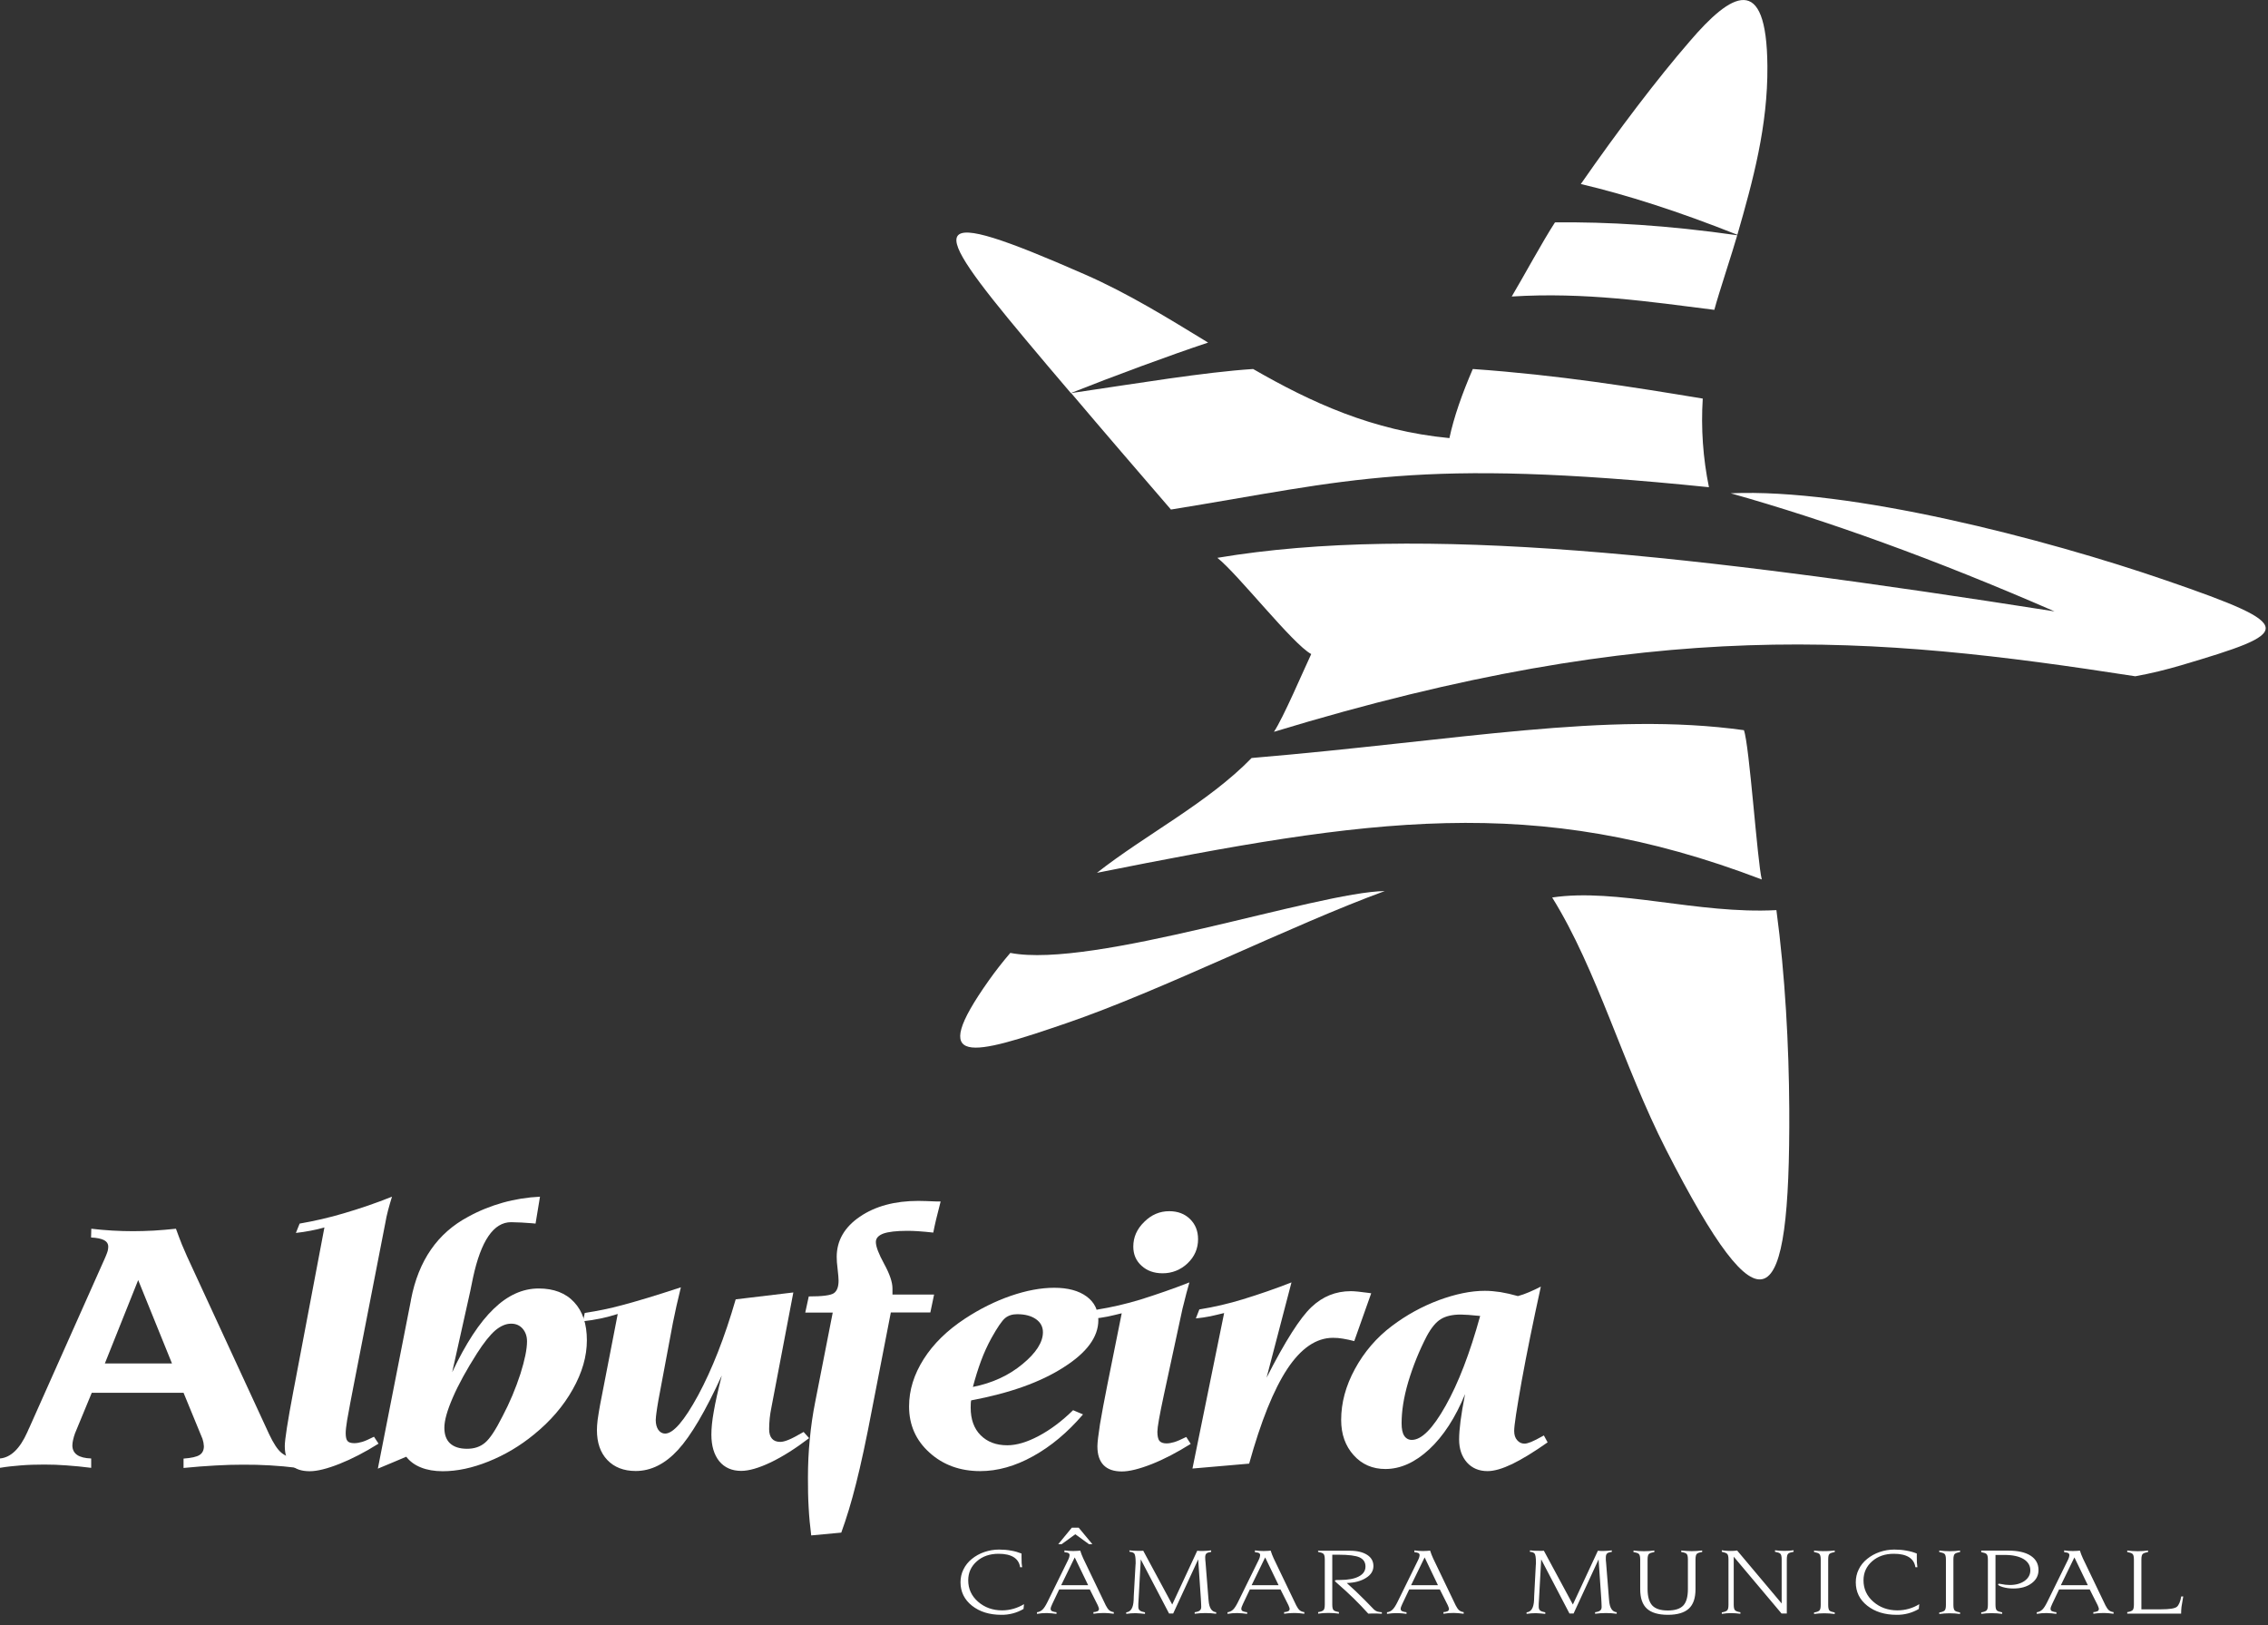<?xml version="1.0" encoding="UTF-8" standalone="no"?>
<!DOCTYPE svg PUBLIC "-//W3C//DTD SVG 1.1//EN" "http://www.w3.org/Graphics/SVG/1.1/DTD/svg11.dtd">
<svg width="100%" height="100%" viewBox="0 0 194 139" version="1.1" xmlns="http://www.w3.org/2000/svg" xmlns:xlink="http://www.w3.org/1999/xlink" xml:space="preserve" xmlns:serif="http://www.serif.com/" style="fill-rule:evenodd;clip-rule:evenodd;stroke-linejoin:round;stroke-miterlimit:2;">
    <rect x="0" y="0" width="194" height="139" fill="#333333" stroke="none"/>
    <path d="M131.8,110.04C131.14,113.06 130.59,115.75 130.16,118.12C129.74,120.49 129.52,121.9 129.52,122.38C129.52,122.72 129.6,122.98 129.78,123.18C129.95,123.38 130.16,123.47 130.41,123.47C130.54,123.47 130.73,123.42 130.96,123.33C131.19,123.24 131.56,123.05 132.06,122.77L132.38,123.36C131.2,124.19 130.2,124.8 129.36,125.21C128.52,125.61 127.82,125.82 127.24,125.82C126.51,125.82 125.92,125.57 125.48,125.08C125.04,124.58 124.81,123.93 124.81,123.11C124.81,122.69 124.85,122.16 124.93,121.54C125.01,120.92 125.14,120.15 125.32,119.23C124.49,121.25 123.47,122.82 122.26,123.95C121.04,125.08 119.79,125.64 118.5,125.64C117.41,125.64 116.5,125.25 115.79,124.46C115.08,123.67 114.72,122.67 114.72,121.44C114.72,119.98 115.11,118.53 115.9,117.08C116.68,115.64 117.76,114.38 119.07,113.4C120.29,112.48 121.63,111.74 123.07,111.2C124.51,110.67 125.82,110.4 127.01,110.4C127.44,110.4 127.88,110.44 128.35,110.51C128.82,110.59 129.31,110.7 129.84,110.85C130.14,110.77 130.45,110.66 130.78,110.52C131.11,110.38 131.45,110.22 131.8,110.04ZM126.61,112.55C126.5,112.54 126.38,112.53 126.27,112.52C125.83,112.47 125.39,112.44 124.95,112.43C124.24,112.43 123.67,112.56 123.25,112.82C122.83,113.07 122.43,113.56 122.05,114.26C121.39,115.53 120.86,116.85 120.45,118.22C120.07,119.52 119.89,120.68 119.89,121.73C119.89,122.2 119.96,122.56 120.11,122.79C120.25,123.02 120.5,123.16 120.77,123.15C121.6,123.15 122.56,122.18 123.65,120.24C124.75,118.29 125.73,115.74 126.61,112.55ZM110.47,109.68L108.34,117.83C109.93,114.71 111.21,112.7 112.18,111.79C113.14,110.88 114.26,110.43 115.55,110.43C115.85,110.43 116.36,110.48 117.08,110.58C117.16,110.59 117.24,110.6 117.29,110.61L115.84,114.7C115.52,114.61 115.19,114.55 114.86,114.49C114.58,114.44 114.3,114.42 114.02,114.42C112.59,114.42 111.29,115.31 110.12,117.07C108.95,118.84 107.86,121.54 106.85,125.18L102,125.6L104.71,112.3C104.32,112.4 103.92,112.49 103.52,112.58C103.11,112.66 102.7,112.72 102.29,112.76L102.59,111.99C103.85,111.79 105.09,111.5 106.3,111.13C107.7,110.7 109.1,110.22 110.47,109.68ZM100.01,103.59C100.74,103.59 101.33,103.81 101.79,104.26C102.25,104.71 102.48,105.28 102.48,105.99C102.48,106.79 102.18,107.48 101.58,108.05C101.01,108.6 100.24,108.91 99.44,108.9C98.72,108.9 98.12,108.69 97.65,108.26C97.17,107.83 96.94,107.28 96.94,106.62C96.94,105.81 97.25,105.11 97.88,104.5C98.49,103.89 99.21,103.59 100.01,103.59ZM101.74,109.68C101.56,110.29 101.4,110.91 101.25,111.53C101.22,111.66 101.19,111.79 101.15,111.92L99.74,118.45C99.69,118.66 99.63,118.96 99.55,119.33C99.18,121.05 99,122.08 99,122.45C99,122.82 99.06,123.08 99.17,123.23C99.29,123.37 99.49,123.45 99.78,123.45C99.98,123.45 100.2,123.41 100.44,123.34C100.68,123.27 101.02,123.12 101.47,122.9L101.85,123.49C100.69,124.22 99.58,124.8 98.52,125.22C97.45,125.64 96.6,125.85 95.96,125.85C95.27,125.85 94.75,125.67 94.4,125.31C94.05,124.95 93.87,124.42 93.87,123.7C93.87,123.36 93.95,122.73 94.09,121.81C94.24,120.89 94.46,119.76 94.73,118.39L95.95,112.32C95.56,112.42 95.17,112.51 94.76,112.6C94.36,112.68 93.94,112.74 93.53,112.78L93.83,112.01C95.09,111.81 96.33,111.52 97.55,111.15C98.97,110.7 100.37,110.22 101.74,109.68Z" style="fill:white;"/>
    <path d="M83.22,118.62C84.88,118.29 86.29,117.64 87.46,116.67C88.63,115.71 89.21,114.79 89.21,113.94C89.21,113.48 89.01,113.1 88.61,112.82C88.21,112.54 87.67,112.4 87.01,112.4C86.59,112.4 86.25,112.51 85.98,112.73C85.71,112.95 85.32,113.52 84.8,114.45C84.46,115.07 84.17,115.71 83.92,116.38C83.65,117.11 83.42,117.86 83.22,118.62ZM83.07,119.77C83.06,119.85 83.04,119.92 83.04,120C83.03,120.09 83.03,120.22 83.03,120.39C83.03,121.39 83.31,122.18 83.88,122.75C84.45,123.32 85.2,123.61 86.16,123.61C86.95,123.61 87.84,123.35 88.84,122.82C89.84,122.29 90.82,121.56 91.79,120.61L92.64,120.97C91.32,122.51 89.9,123.7 88.36,124.55C86.83,125.4 85.32,125.82 83.85,125.82C82.12,125.82 80.67,125.29 79.51,124.24C78.34,123.19 77.76,121.87 77.76,120.29C77.76,118.89 78.18,117.55 79.01,116.24C79.84,114.93 81.02,113.78 82.54,112.78C83.82,111.94 85.13,111.29 86.46,110.83C87.8,110.37 89.04,110.14 90.18,110.14C91.35,110.14 92.27,110.39 92.94,110.88C93.61,111.37 93.95,112.05 93.95,112.91C93.95,114.34 92.97,115.68 91,116.93C89.02,118.21 86.38,119.15 83.07,119.77ZM80.46,102.76C80.3,103.4 80.17,103.91 80.07,104.31C79.97,104.71 79.9,105.08 79.83,105.42C79.39,105.37 78.95,105.33 78.51,105.3C78.21,105.28 77.91,105.27 77.61,105.27C76.68,105.27 76,105.35 75.57,105.5C75.14,105.66 74.92,105.9 74.92,106.22C74.92,106.62 75.16,107.24 75.63,108.1C76.1,108.96 76.34,109.66 76.34,110.19L76.34,110.72L79.9,110.72L79.58,112.25L76.2,112.25L74.61,120.43C74.1,123.12 73.64,125.26 73.23,126.87C72.83,128.47 72.4,129.88 71.96,131.08L69.39,131.32C69.29,130.53 69.21,129.73 69.17,128.93C69.12,128.1 69.11,127.25 69.11,126.39C69.11,125.27 69.16,124.16 69.27,123.07C69.37,122.01 69.52,120.96 69.73,119.91L71.23,112.26L68.88,112.26L69.18,110.88C70.34,110.88 71.06,110.79 71.33,110.6C71.6,110.41 71.73,110.05 71.73,109.52C71.73,109.33 71.7,109.01 71.65,108.56C71.59,108.11 71.57,107.76 71.57,107.5C71.57,106.11 72.23,104.96 73.55,104.06C74.87,103.16 76.54,102.71 78.55,102.71C78.89,102.71 79.43,102.73 80.17,102.76L80.46,102.76Z" style="fill:white;"/>
    <path d="M58.24,110.1C58.1,110.67 57.98,111.21 57.86,111.71C57.75,112.21 57.65,112.68 57.56,113.13L56.32,119.75C56.24,120.19 56.19,120.55 56.15,120.83C56.12,121.04 56.1,121.25 56.09,121.45C56.09,121.8 56.17,122.08 56.31,122.29C56.46,122.5 56.66,122.61 56.89,122.61C57.59,122.61 58.53,121.52 59.72,119.33C60.9,117.14 61.98,114.41 62.93,111.13L67.86,110.54L65.98,120.4C65.92,120.7 65.87,121 65.84,121.29C65.81,121.6 65.79,121.92 65.79,122.23C65.79,122.58 65.87,122.86 66.03,123.04C66.19,123.23 66.43,123.32 66.74,123.32C66.93,123.32 67.17,123.26 67.46,123.14C67.74,123.03 68.17,122.8 68.74,122.47L69.21,123C68.04,123.89 66.95,124.58 65.93,125.07C64.9,125.56 64.06,125.8 63.4,125.8C62.6,125.8 61.97,125.52 61.52,124.97C61.08,124.42 60.85,123.66 60.85,122.7C60.85,122.17 60.91,121.52 61.05,120.75C61.18,119.97 61.41,118.94 61.74,117.64C60.35,120.68 59.1,122.8 58,124C56.9,125.2 55.69,125.81 54.38,125.81C53.35,125.81 52.54,125.49 51.95,124.87C51.35,124.24 51.06,123.39 51.06,122.3C51.06,122.06 51.08,121.77 51.12,121.44C51.18,120.99 51.26,120.55 51.34,120.1L52.84,112.38C51.87,112.69 50.88,112.9 49.87,113L50.02,112.29C51.1,112.13 52.18,111.91 53.24,111.62C54.45,111.3 56.12,110.8 58.24,110.1Z" style="fill:white;"/>
    <path d="M46.19,102.35L45.81,104.65C45.74,104.64 45.63,104.63 45.49,104.62C44.9,104.57 44.31,104.54 43.72,104.53C42.22,104.53 41.14,106.12 40.46,109.28C40.36,109.78 40.28,110.16 40.22,110.45L38.68,117.36C39.84,114.9 41.02,113.1 42.23,111.94C43.43,110.78 44.71,110.2 46.08,110.2C47.37,110.2 48.39,110.59 49.11,111.37C49.84,112.15 50.2,113.24 50.2,114.63C50.2,116 49.8,117.4 48.99,118.83C48.19,120.26 47.08,121.55 45.66,122.7C44.49,123.66 43.18,124.44 41.78,125C40.41,125.55 39.11,125.83 37.87,125.83C37.16,125.83 36.53,125.72 36.01,125.51C35.48,125.3 35.06,124.99 34.75,124.59C34.38,124.74 34,124.9 33.59,125.08C33.18,125.25 32.76,125.42 32.32,125.61L35.14,111.26L35.16,111.13C35.8,107.81 37.43,105.46 40.04,104.07C40.98,103.55 41.98,103.15 43.01,102.86C44.05,102.57 45.12,102.4 46.19,102.35ZM45.08,114.72C45.08,114.28 44.95,113.92 44.7,113.63C44.45,113.35 44.13,113.21 43.72,113.21C43.27,113.21 42.81,113.41 42.36,113.79C41.91,114.18 41.39,114.83 40.8,115.75C39.91,117.15 39.22,118.4 38.74,119.51C38.26,120.61 38.01,121.48 38.01,122.11C38.01,122.7 38.17,123.14 38.5,123.45C38.83,123.75 39.31,123.91 39.95,123.91C40.57,123.91 41.08,123.74 41.49,123.39C41.91,123.04 42.4,122.29 42.98,121.14C43.6,119.97 44.11,118.75 44.52,117.49C44.89,116.31 45.08,115.39 45.08,114.72ZM33.53,102.35C33.4,102.76 33.29,103.16 33.19,103.53C33.09,103.91 33.02,104.24 32.97,104.54L30.26,118.44C30.06,119.45 29.87,120.47 29.69,121.48C29.61,121.98 29.57,122.34 29.57,122.57C29.57,122.9 29.62,123.13 29.73,123.25C29.83,123.37 30.03,123.43 30.3,123.43C30.51,123.43 30.74,123.39 30.98,123.32C31.22,123.25 31.55,123.1 31.99,122.88L32.38,123.47C31.22,124.2 30.1,124.78 29.04,125.2C27.98,125.62 27.13,125.83 26.49,125.83C25.79,125.83 25.26,125.65 24.9,125.29C24.54,124.92 24.36,124.39 24.36,123.68C24.36,123.14 24.6,121.59 25.09,119L25.21,118.38L27.75,104.98C27.36,105.09 26.96,105.19 26.56,105.26C26.16,105.34 25.74,105.4 25.31,105.45L25.63,104.65C26.9,104.43 28.17,104.14 29.41,103.77C30.81,103.36 32.18,102.89 33.53,102.35Z" style="fill:white;"/>
    <path d="M7.81,105.09C9,105.23 10.2,105.3 11.4,105.3C11.95,105.3 12.54,105.28 13.15,105.25C13.77,105.21 14.4,105.16 15.05,105.09C15.24,105.61 15.41,106.07 15.56,106.44C15.72,106.82 15.87,107.16 16,107.46L23.02,122.66C23.39,123.44 23.73,123.97 24.07,124.25C24.41,124.53 24.85,124.7 25.41,124.74L25.41,125.54C23.87,125.35 22.33,125.26 20.78,125.27C20.04,125.27 19.25,125.29 18.41,125.34C17.57,125.39 16.67,125.45 15.7,125.55L15.7,124.75C16.37,124.7 16.82,124.6 17.07,124.44C17.31,124.29 17.44,124.04 17.44,123.69C17.43,123.48 17.39,123.27 17.32,123.06L15.7,119.12L7.85,119.12L6.42,122.58C6.35,122.77 6.29,122.97 6.25,123.16C6.21,123.31 6.2,123.46 6.19,123.62C6.19,123.97 6.33,124.25 6.59,124.43C6.86,124.62 7.26,124.72 7.8,124.74L7.8,125.54C7.1,125.45 6.39,125.38 5.68,125.33C5.05,125.28 4.42,125.26 3.79,125.26C3.07,125.26 2.4,125.28 1.79,125.33C1.17,125.38 0.57,125.44 -0.01,125.54L-0.01,124.74C0.92,124.66 1.7,123.91 2.34,122.48C2.42,122.3 2.48,122.15 2.53,122.06L9,107.55C9.1,107.32 9.17,107.13 9.21,107C9.24,106.87 9.26,106.74 9.26,106.63C9.26,106.38 9.14,106.19 8.89,106.06C8.65,105.94 8.28,105.86 7.79,105.84L7.81,105.09ZM11.82,109.48L8.97,116.61L14.71,116.61L11.82,109.48ZM87.38,132.87L87.38,133.18C87.38,133.4 87.38,133.57 87.39,133.69C87.4,133.81 87.41,133.93 87.43,134.04L87.26,134.04C87.2,133.65 87.01,133.37 86.71,133.18C86.4,132.99 85.98,132.89 85.42,132.89C84.67,132.89 84.05,133.1 83.56,133.53C83.07,133.96 82.82,134.5 82.82,135.16C82.82,135.89 83.1,136.5 83.66,136.99C84.22,137.48 84.91,137.73 85.72,137.73C86.38,137.73 87.03,137.54 87.59,137.2L87.55,137.61C86.97,137.95 86.31,138.12 85.65,138.11C84.63,138.11 83.8,137.85 83.14,137.33C82.49,136.81 82.16,136.14 82.16,135.33C82.16,134.94 82.24,134.57 82.41,134.23C82.58,133.88 82.83,133.57 83.13,133.33C83.44,133.08 83.79,132.88 84.2,132.74C84.61,132.6 85.03,132.53 85.46,132.53C85.83,132.53 86.17,132.56 86.49,132.62C86.8,132.67 87.1,132.76 87.38,132.87ZM91.93,133.2L90.77,135.58L93.08,135.58L91.93,133.2ZM91.05,132.6C91.16,132.62 91.28,132.63 91.41,132.64C91.67,132.66 91.92,132.66 92.18,132.64C92.26,132.64 92.33,132.63 92.4,132.62C92.47,132.85 92.56,133.07 92.66,133.29L94.59,137.31C94.68,137.49 94.78,137.63 94.88,137.72C94.99,137.81 95.12,137.86 95.27,137.88L95.27,138.02C95.12,138 94.96,137.98 94.81,137.97C94.38,137.94 93.96,137.96 93.53,138.02L93.53,137.88C93.65,137.88 93.78,137.85 93.89,137.8C93.96,137.76 94.01,137.68 94,137.6C94,137.56 93.99,137.51 93.97,137.47C93.95,137.41 93.92,137.35 93.9,137.29L93.22,135.94L90.6,135.94L90.01,137.18C89.97,137.26 89.93,137.35 89.9,137.44C89.88,137.5 89.87,137.55 89.87,137.61C89.87,137.69 89.91,137.75 89.99,137.8C90.11,137.85 90.24,137.88 90.37,137.89L90.37,138.03C90.09,137.99 89.81,137.97 89.54,137.96C89.26,137.96 88.98,137.98 88.7,138.03L88.7,137.89C88.88,137.87 89.04,137.79 89.17,137.67C89.3,137.55 89.44,137.33 89.59,137.03L91.33,133.49C91.39,133.37 91.43,133.28 91.45,133.21C91.47,133.15 91.48,133.08 91.49,133.01C91.49,132.93 91.46,132.87 91.39,132.83C91.33,132.79 91.21,132.77 91.05,132.76L91.05,132.6ZM91.68,130.66L92.27,130.66L93.44,132.07L93.15,132.07L91.98,131.22L90.81,132.07L90.52,132.07L91.68,130.66ZM96.6,132.6C96.85,132.62 97.09,132.64 97.34,132.64L97.58,132.64L97.79,132.63L100.27,137.23L102.41,132.63C102.51,132.64 102.6,132.65 102.68,132.65L102.9,132.65C103.13,132.64 103.37,132.63 103.6,132.6L103.6,132.73C103.4,132.76 103.26,132.8 103.19,132.87C103.12,132.94 103.09,133.05 103.09,133.21C103.09,133.29 103.09,133.36 103.1,133.43C103.1,133.5 103.11,133.56 103.12,133.63L103.36,136.65C103.36,136.7 103.37,136.77 103.38,136.88C103.43,137.52 103.64,137.85 104.03,137.89L104.03,138.02C103.72,137.98 103.41,137.96 103.11,137.96C102.8,137.96 102.49,137.98 102.19,138.02L102.19,137.89C102.41,137.86 102.55,137.81 102.63,137.74C102.71,137.67 102.75,137.57 102.75,137.43C102.75,137.35 102.75,137.26 102.74,137.13C102.74,137 102.73,136.87 102.72,136.74L102.49,133.37L100.35,138L100,138L97.58,133.37L97.39,136.84C97.38,136.95 97.38,137.06 97.37,137.16L97.37,137.43C97.37,137.57 97.41,137.67 97.5,137.74C97.58,137.81 97.73,137.86 97.94,137.9L97.94,138.03C97.67,138 97.4,137.98 97.14,137.97C96.87,137.97 96.61,137.99 96.34,138.03L96.33,137.9C96.73,137.86 96.94,137.51 96.97,136.85C96.97,136.71 96.98,136.6 96.98,136.52L97.13,133.84L97.14,133.74L97.14,133.61C97.14,133.22 97.1,132.98 97.03,132.88C96.96,132.79 96.82,132.73 96.62,132.72L96.6,132.6ZM108.22,133.2L107.06,135.58L109.37,135.58L108.22,133.2ZM107.34,132.6C107.45,132.62 107.57,132.63 107.7,132.64C107.96,132.66 108.21,132.66 108.47,132.64C108.54,132.64 108.61,132.63 108.69,132.62C108.76,132.85 108.85,133.07 108.95,133.29L110.88,137.31C110.97,137.49 111.07,137.63 111.17,137.72C111.28,137.81 111.41,137.86 111.57,137.88L111.57,138.02C111.42,138 111.26,137.98 111.11,137.97C110.68,137.94 110.26,137.96 109.84,138.02L109.84,137.88C109.96,137.88 110.09,137.85 110.2,137.8C110.27,137.76 110.32,137.68 110.31,137.6C110.31,137.56 110.3,137.51 110.28,137.47C110.26,137.41 110.23,137.35 110.21,137.29L109.53,135.94L106.91,135.94L106.32,137.18C106.28,137.26 106.24,137.35 106.21,137.44C106.19,137.5 106.18,137.55 106.18,137.61C106.18,137.69 106.22,137.75 106.3,137.8C106.42,137.85 106.55,137.88 106.68,137.89L106.68,138.03C106.4,137.99 106.12,137.97 105.84,137.96C105.56,137.96 105.28,137.98 105,138.03L105,137.89C105.18,137.87 105.34,137.79 105.47,137.67C105.6,137.55 105.74,137.33 105.89,137.03L107.63,133.49C107.69,133.37 107.73,133.28 107.75,133.21C107.77,133.15 107.78,133.08 107.79,133.01C107.79,132.93 107.76,132.87 107.69,132.83C107.63,132.79 107.51,132.77 107.35,132.76L107.34,132.6ZM112.74,132.63L115.47,132.63C116.09,132.63 116.58,132.75 116.94,132.98C117.3,133.21 117.48,133.53 117.48,133.94C117.48,134.35 117.27,134.69 116.85,134.95C116.43,135.22 115.88,135.37 115.2,135.39C115.74,135.87 116.26,136.36 116.76,136.87C117.26,137.38 117.52,137.64 117.52,137.65C117.6,137.73 117.7,137.79 117.81,137.83C117.91,137.86 118.04,137.88 118.2,137.89L118.2,138.02C118.07,138.01 117.94,138.01 117.81,138L117.31,138C117.24,138 117.14,138.01 117.04,138.01C116.24,137.12 115.39,136.29 114.49,135.51C114.28,135.33 114.18,135.23 114.18,135.21C114.18,135.18 114.2,135.16 114.24,135.15C114.28,135.14 114.36,135.13 114.48,135.13L114.62,135.13C115.32,135.13 115.85,135.03 116.23,134.83C116.61,134.63 116.8,134.35 116.8,133.98C116.8,133.61 116.63,133.36 116.3,133.2C115.97,133.05 115.37,132.97 114.51,132.97L113.96,132.97L113.96,137.23C113.96,137.49 114,137.65 114.08,137.72C114.16,137.79 114.31,137.84 114.53,137.88L114.53,138.01C114.23,137.97 113.93,137.95 113.64,137.95C113.34,137.95 113.05,137.97 112.75,138.01L112.75,137.88C112.97,137.85 113.12,137.79 113.2,137.72C113.28,137.65 113.32,137.49 113.32,137.23L113.32,133.38C113.32,133.12 113.28,132.96 113.2,132.89C113.12,132.82 112.97,132.77 112.75,132.73L112.74,132.63ZM121.86,133.2L120.7,135.58L123,135.58L121.86,133.2ZM120.98,132.6C121.09,132.62 121.21,132.63 121.34,132.64C121.6,132.66 121.85,132.66 122.11,132.64C122.18,132.64 122.25,132.63 122.33,132.62C122.4,132.85 122.49,133.07 122.59,133.29L124.52,137.31C124.61,137.49 124.71,137.63 124.81,137.72C124.92,137.81 125.05,137.86 125.2,137.88L125.2,138.02C125.03,138 124.88,137.98 124.74,137.97C124.6,137.96 124.47,137.95 124.35,137.95C124.05,137.95 123.76,137.97 123.47,138.02L123.47,137.88C123.59,137.88 123.72,137.85 123.83,137.8C123.9,137.76 123.95,137.68 123.94,137.6C123.94,137.56 123.93,137.51 123.91,137.47C123.89,137.41 123.86,137.35 123.84,137.29L123.16,135.94L120.54,135.94L119.95,137.18C119.91,137.26 119.87,137.35 119.84,137.44C119.82,137.5 119.81,137.55 119.81,137.61C119.81,137.69 119.85,137.75 119.93,137.8C120.05,137.85 120.18,137.88 120.31,137.89L120.31,138.03C119.9,137.97 119.49,137.95 119.08,137.98C118.94,137.99 118.79,138.01 118.64,138.03L118.64,137.89C118.82,137.87 118.98,137.8 119.11,137.67C119.24,137.55 119.38,137.33 119.53,137.03L121.27,133.49C121.33,133.37 121.37,133.28 121.39,133.21C121.41,133.15 121.42,133.08 121.43,133.01C121.43,132.94 121.4,132.87 121.33,132.83C121.26,132.79 121.15,132.77 120.99,132.76L120.98,132.6ZM130.87,132.6C131.01,132.61 131.14,132.62 131.26,132.63C131.45,132.64 131.65,132.64 131.85,132.64L132.06,132.63L134.54,137.23L136.68,132.63C136.78,132.64 136.87,132.65 136.95,132.65L137.17,132.65C137.4,132.64 137.64,132.63 137.87,132.6L137.87,132.73C137.66,132.76 137.53,132.8 137.46,132.87C137.39,132.94 137.36,133.05 137.36,133.21L137.36,133.43C137.36,133.5 137.37,133.56 137.38,133.63L137.62,136.65C137.62,136.7 137.63,136.77 137.64,136.88C137.69,137.52 137.9,137.85 138.29,137.89L138.29,138.02C137.98,137.98 137.67,137.96 137.37,137.96C137.06,137.96 136.75,137.98 136.44,138.02L136.44,137.89C136.66,137.86 136.8,137.81 136.88,137.74C136.96,137.67 137,137.57 137,137.43C137,137.35 137,137.26 136.99,137.13C136.99,137 136.98,136.87 136.97,136.74L136.74,133.37L134.6,138L134.25,138L131.83,133.37L131.64,136.84C131.63,136.95 131.63,137.06 131.62,137.16L131.62,137.43C131.62,137.57 131.66,137.67 131.74,137.74C131.82,137.81 131.97,137.86 132.18,137.9L132.18,138.03C131.91,138 131.64,137.98 131.38,137.97C131.11,137.97 130.85,137.99 130.58,138.03L130.58,137.9C130.98,137.86 131.19,137.51 131.22,136.85C131.22,136.71 131.23,136.6 131.23,136.52L131.37,133.84C131.37,133.81 131.38,133.78 131.38,133.74L131.38,133.61C131.38,133.22 131.34,132.98 131.27,132.88C131.2,132.79 131.06,132.73 130.86,132.72L130.87,132.6ZM139.73,132.61C140.03,132.65 140.33,132.67 140.62,132.67C140.92,132.67 141.21,132.65 141.51,132.61L141.51,132.74C141.29,132.78 141.13,132.83 141.05,132.9C140.97,132.97 140.93,133.13 140.93,133.39L140.93,135.9C140.93,136.56 141.07,137.03 141.34,137.32C141.61,137.6 142.05,137.74 142.66,137.74C143.27,137.74 143.71,137.6 143.98,137.32C144.25,137.04 144.38,136.56 144.38,135.9L144.38,133.38C144.38,133.12 144.34,132.96 144.26,132.89C144.18,132.82 144.03,132.77 143.81,132.74L143.81,132.61C143.99,132.63 144.15,132.64 144.3,132.65C144.57,132.67 144.84,132.67 145.11,132.65C145.25,132.64 145.41,132.63 145.6,132.61L145.6,132.74C145.38,132.77 145.23,132.82 145.15,132.89C145.07,132.96 145.03,133.12 145.03,133.38L145.03,135.92C145.03,136.68 144.84,137.23 144.46,137.58C144.08,137.93 143.48,138.11 142.67,138.11C141.85,138.11 141.25,137.93 140.87,137.58C140.49,137.23 140.3,136.68 140.3,135.92L140.3,133.39C140.3,133.14 140.26,132.97 140.18,132.9C140.1,132.83 139.95,132.78 139.72,132.74L139.73,132.61ZM147.28,138.03L147.28,137.9C147.5,137.87 147.65,137.81 147.73,137.74C147.81,137.67 147.85,137.51 147.85,137.25L147.85,133.38C147.85,133.12 147.81,132.96 147.73,132.89C147.65,132.82 147.5,132.77 147.28,132.72L147.28,132.59C147.62,132.64 147.97,132.66 148.31,132.64C148.4,132.63 148.5,132.62 148.59,132.61L152.4,137.14L152.4,133.37C152.4,133.11 152.36,132.95 152.28,132.88C152.2,132.81 152.05,132.76 151.83,132.72L151.83,132.59C152.36,132.66 152.89,132.66 153.42,132.59L153.42,132.72C153.19,132.76 153.04,132.81 152.96,132.88C152.88,132.95 152.84,133.11 152.84,133.37L152.84,138L152.39,138L148.3,133.14L148.3,137.25C148.3,137.5 148.34,137.66 148.42,137.73C148.5,137.8 148.65,137.86 148.87,137.89L148.87,138.02C148.73,138 148.59,137.99 148.45,137.98C148.2,137.96 147.94,137.96 147.69,137.98C147.56,138 147.42,138.01 147.28,138.03ZM155.16,132.61C155.3,132.63 155.44,132.64 155.59,132.65C156.04,132.68 156.49,132.66 156.94,132.61L156.94,132.74C156.72,132.78 156.57,132.83 156.49,132.9C156.41,132.97 156.38,133.13 156.38,133.39L156.38,137.26C156.38,137.52 156.42,137.68 156.49,137.75C156.57,137.82 156.72,137.87 156.94,137.91L156.94,138.04C156.64,138 156.34,137.98 156.05,137.98C155.75,137.98 155.46,138 155.17,138.04L155.17,137.91C155.39,137.88 155.54,137.82 155.62,137.75C155.7,137.68 155.74,137.52 155.74,137.26L155.74,133.39C155.74,133.13 155.7,132.97 155.62,132.9C155.54,132.83 155.39,132.78 155.17,132.74L155.17,132.61L155.16,132.61ZM163.96,132.87L163.96,133.18C163.95,133.47 163.97,133.76 164.01,134.04L163.84,134.04C163.78,133.65 163.59,133.37 163.29,133.18C162.98,132.99 162.56,132.89 162,132.89C161.25,132.89 160.63,133.1 160.14,133.53C159.65,133.96 159.4,134.5 159.4,135.16C159.4,135.89 159.68,136.5 160.24,136.99C160.8,137.48 161.49,137.73 162.3,137.73C162.96,137.73 163.61,137.55 164.17,137.2L164.13,137.61C163.55,137.95 162.9,138.12 162.23,138.11C161.21,138.11 160.38,137.85 159.72,137.33C159.06,136.81 158.74,136.14 158.74,135.33C158.74,134.94 158.82,134.57 158.99,134.23C159.15,133.89 159.39,133.59 159.71,133.33C160.02,133.08 160.37,132.88 160.78,132.74C161.19,132.6 161.61,132.53 162.04,132.53C162.41,132.53 162.75,132.56 163.07,132.62C163.37,132.67 163.67,132.75 163.96,132.87ZM165.88,132.61C166.47,132.69 167.07,132.69 167.66,132.61L167.66,132.74C167.44,132.78 167.29,132.83 167.21,132.9C167.13,132.97 167.09,133.13 167.09,133.39L167.09,137.26C167.09,137.52 167.13,137.68 167.21,137.75C167.29,137.82 167.44,137.87 167.66,137.91L167.66,138.04C167.36,138 167.07,137.98 166.77,137.98C166.47,137.98 166.18,138 165.88,138.04L165.88,137.91C166.1,137.88 166.25,137.82 166.33,137.75C166.41,137.68 166.45,137.52 166.45,137.26L166.45,133.39C166.45,133.13 166.41,132.97 166.33,132.9C166.25,132.83 166.1,132.78 165.88,132.74L165.88,132.61ZM169.47,138.03L169.47,137.9C169.69,137.87 169.84,137.81 169.92,137.74C170,137.67 170.04,137.51 170.04,137.25L170.04,133.4C170.04,133.14 170,132.98 169.92,132.91C169.84,132.84 169.69,132.79 169.47,132.75L169.47,132.62L171.78,132.62C172.6,132.62 173.24,132.76 173.69,133.05C174.14,133.34 174.37,133.75 174.37,134.28C174.37,134.75 174.17,135.13 173.77,135.42C173.37,135.72 172.85,135.86 172.22,135.86C171.89,135.86 171.6,135.82 171.32,135.74C171.05,135.66 170.91,135.58 170.91,135.51C170.91,135.49 170.92,135.48 170.94,135.47C170.95,135.46 170.97,135.45 170.99,135.45C171.04,135.45 171.08,135.46 171.13,135.47C171.41,135.53 171.66,135.56 171.91,135.56C172.43,135.56 172.85,135.44 173.18,135.21C173.51,134.97 173.67,134.67 173.67,134.31C173.67,133.9 173.48,133.58 173.09,133.34C172.7,133.11 172.17,132.99 171.48,132.99L170.69,132.99L170.69,137.25C170.69,137.51 170.73,137.67 170.81,137.74C170.89,137.81 171.04,137.86 171.26,137.9L171.26,138.03C170.96,137.99 170.66,137.97 170.37,137.97C170.06,137.97 169.76,137.99 169.47,138.03ZM177.44,133.2L176.28,135.58L178.59,135.58L177.44,133.2ZM176.56,132.6C176.67,132.62 176.79,132.63 176.92,132.64C177.18,132.66 177.43,132.66 177.69,132.64C177.76,132.64 177.83,132.63 177.91,132.62C177.98,132.85 178.07,133.07 178.17,133.29L180.1,137.31C180.19,137.49 180.29,137.63 180.39,137.72C180.5,137.81 180.63,137.86 180.79,137.88L180.79,138.02C180.64,138 180.48,137.98 180.33,137.97C179.9,137.94 179.48,137.96 179.06,138.02L179.06,137.88C179.18,137.88 179.31,137.85 179.42,137.8C179.49,137.76 179.54,137.68 179.53,137.6C179.53,137.56 179.52,137.51 179.5,137.47C179.48,137.41 179.45,137.35 179.43,137.29L178.75,135.94L176.13,135.94L175.54,137.18C175.5,137.26 175.46,137.35 175.43,137.44C175.41,137.5 175.4,137.55 175.4,137.61C175.4,137.69 175.44,137.75 175.52,137.8C175.64,137.85 175.77,137.88 175.9,137.89L175.9,138.03C175.62,137.99 175.34,137.97 175.06,137.96C174.78,137.96 174.5,137.98 174.22,138.03L174.22,137.89C174.4,137.87 174.56,137.79 174.69,137.67C174.82,137.55 174.96,137.33 175.11,137.03L176.85,133.49C176.91,133.37 176.95,133.28 176.97,133.21C176.99,133.15 177,133.08 177.01,133.01C177.01,132.93 176.98,132.87 176.91,132.83C176.85,132.79 176.73,132.77 176.57,132.76L176.56,132.6ZM181.96,132.61C182.55,132.69 183.15,132.69 183.74,132.61L183.74,132.74C183.52,132.78 183.37,132.83 183.29,132.9C183.21,132.97 183.17,133.13 183.17,133.39L183.17,137.64L184.85,137.64C185.57,137.64 186.02,137.57 186.2,137.43C186.37,137.29 186.5,136.99 186.58,136.54L186.75,136.54C186.68,136.95 186.63,137.25 186.6,137.44C186.58,137.63 186.57,137.79 186.57,137.94L186.57,138.01L181.96,138.01L181.96,137.88C182.18,137.85 182.33,137.79 182.41,137.72C182.49,137.65 182.53,137.49 182.53,137.23L182.53,133.39C182.53,133.13 182.49,132.97 182.41,132.9C182.33,132.83 182.18,132.78 181.96,132.74L181.96,132.61Z" style="fill:white;"/>
    <path d="M118.45,76.21C110.53,79.1 99.36,84.73 91.19,87.52C83.13,90.28 79.27,91.36 84.57,83.87C85.15,83.05 85.77,82.26 86.42,81.5C93.5,82.87 112.7,76.29 118.45,76.21Z" style="fill:white;"/>
    <path d="M151.95,77.84C152.7,83.42 153.02,89.46 153.05,94.81C153.14,112.64 150.81,114.56 142.52,98.34C138.82,91.09 136.63,82.96 132.77,76.76C138.3,75.93 145.22,78.2 151.95,77.84Z" style="fill:white;"/>
    <path d="M149.17,62.45C149.64,63.69 150.32,73.75 150.7,75.22C131.19,67.77 117.09,70.01 93.83,74.65C97.99,71.38 103.35,68.65 107.06,64.83C124.86,63.33 137.4,60.82 149.17,62.45Z" style="fill:white;"/>
    <path d="M148.04,42.19C158.19,41.74 174.9,46.06 185.31,49.65C196.73,53.58 196.11,54.07 186.57,56.9C185.28,57.28 183.97,57.6 182.65,57.84C160.06,54.34 141.54,52.69 108.97,62.59C109.77,61.4 111.51,57.31 112.16,55.94C110.59,55.11 105.85,49.05 104.13,47.71C121.53,44.79 144.84,47.45 175.74,52.29C165.36,47.77 156.24,44.5 148.04,42.19Z" style="fill:white;"/>
    <path d="M148.6,20.12C148.2,21.54 147.02,25.07 146.64,26.5C141.15,25.81 135.57,24.97 129.31,25.36C130.24,23.8 131.99,20.58 133.01,19.02C137.48,18.97 142.58,19.26 148.6,20.12ZM151.18,5.66C151.22,10.78 149.95,15.43 148.61,20.08C143.53,18.06 139.13,16.66 135.22,15.74C138.46,11.08 141.75,6.75 144.54,3.53C148.07,-0.6 151.12,-2.46 151.18,5.66ZM91.6,33.62C90.3,32.1 89.01,30.57 87.72,29.03C79.24,18.89 79.02,17.43 92.75,23.45C96.5,25.09 99.91,27.21 103.34,29.3C100.11,30.37 95.19,32.19 91.54,33.64L91.6,33.62Z" style="fill:white;"/>
    <path d="M145.65,34.09C145.49,36.63 145.67,39.18 146.18,41.67C121.06,39.1 115.5,41.1 100.16,43.58C97.47,40.46 94.47,36.98 91.66,33.66L91.61,33.61L91.56,33.62L91.52,33.63L92.16,33.54C97.14,32.81 103.02,31.83 107.19,31.56C112.14,34.41 117.39,36.84 123.98,37.47C124.36,35.68 125.06,33.69 125.98,31.56C133.35,32.08 139.67,33.1 145.65,34.09Z" style="fill:white;"/>
</svg>

